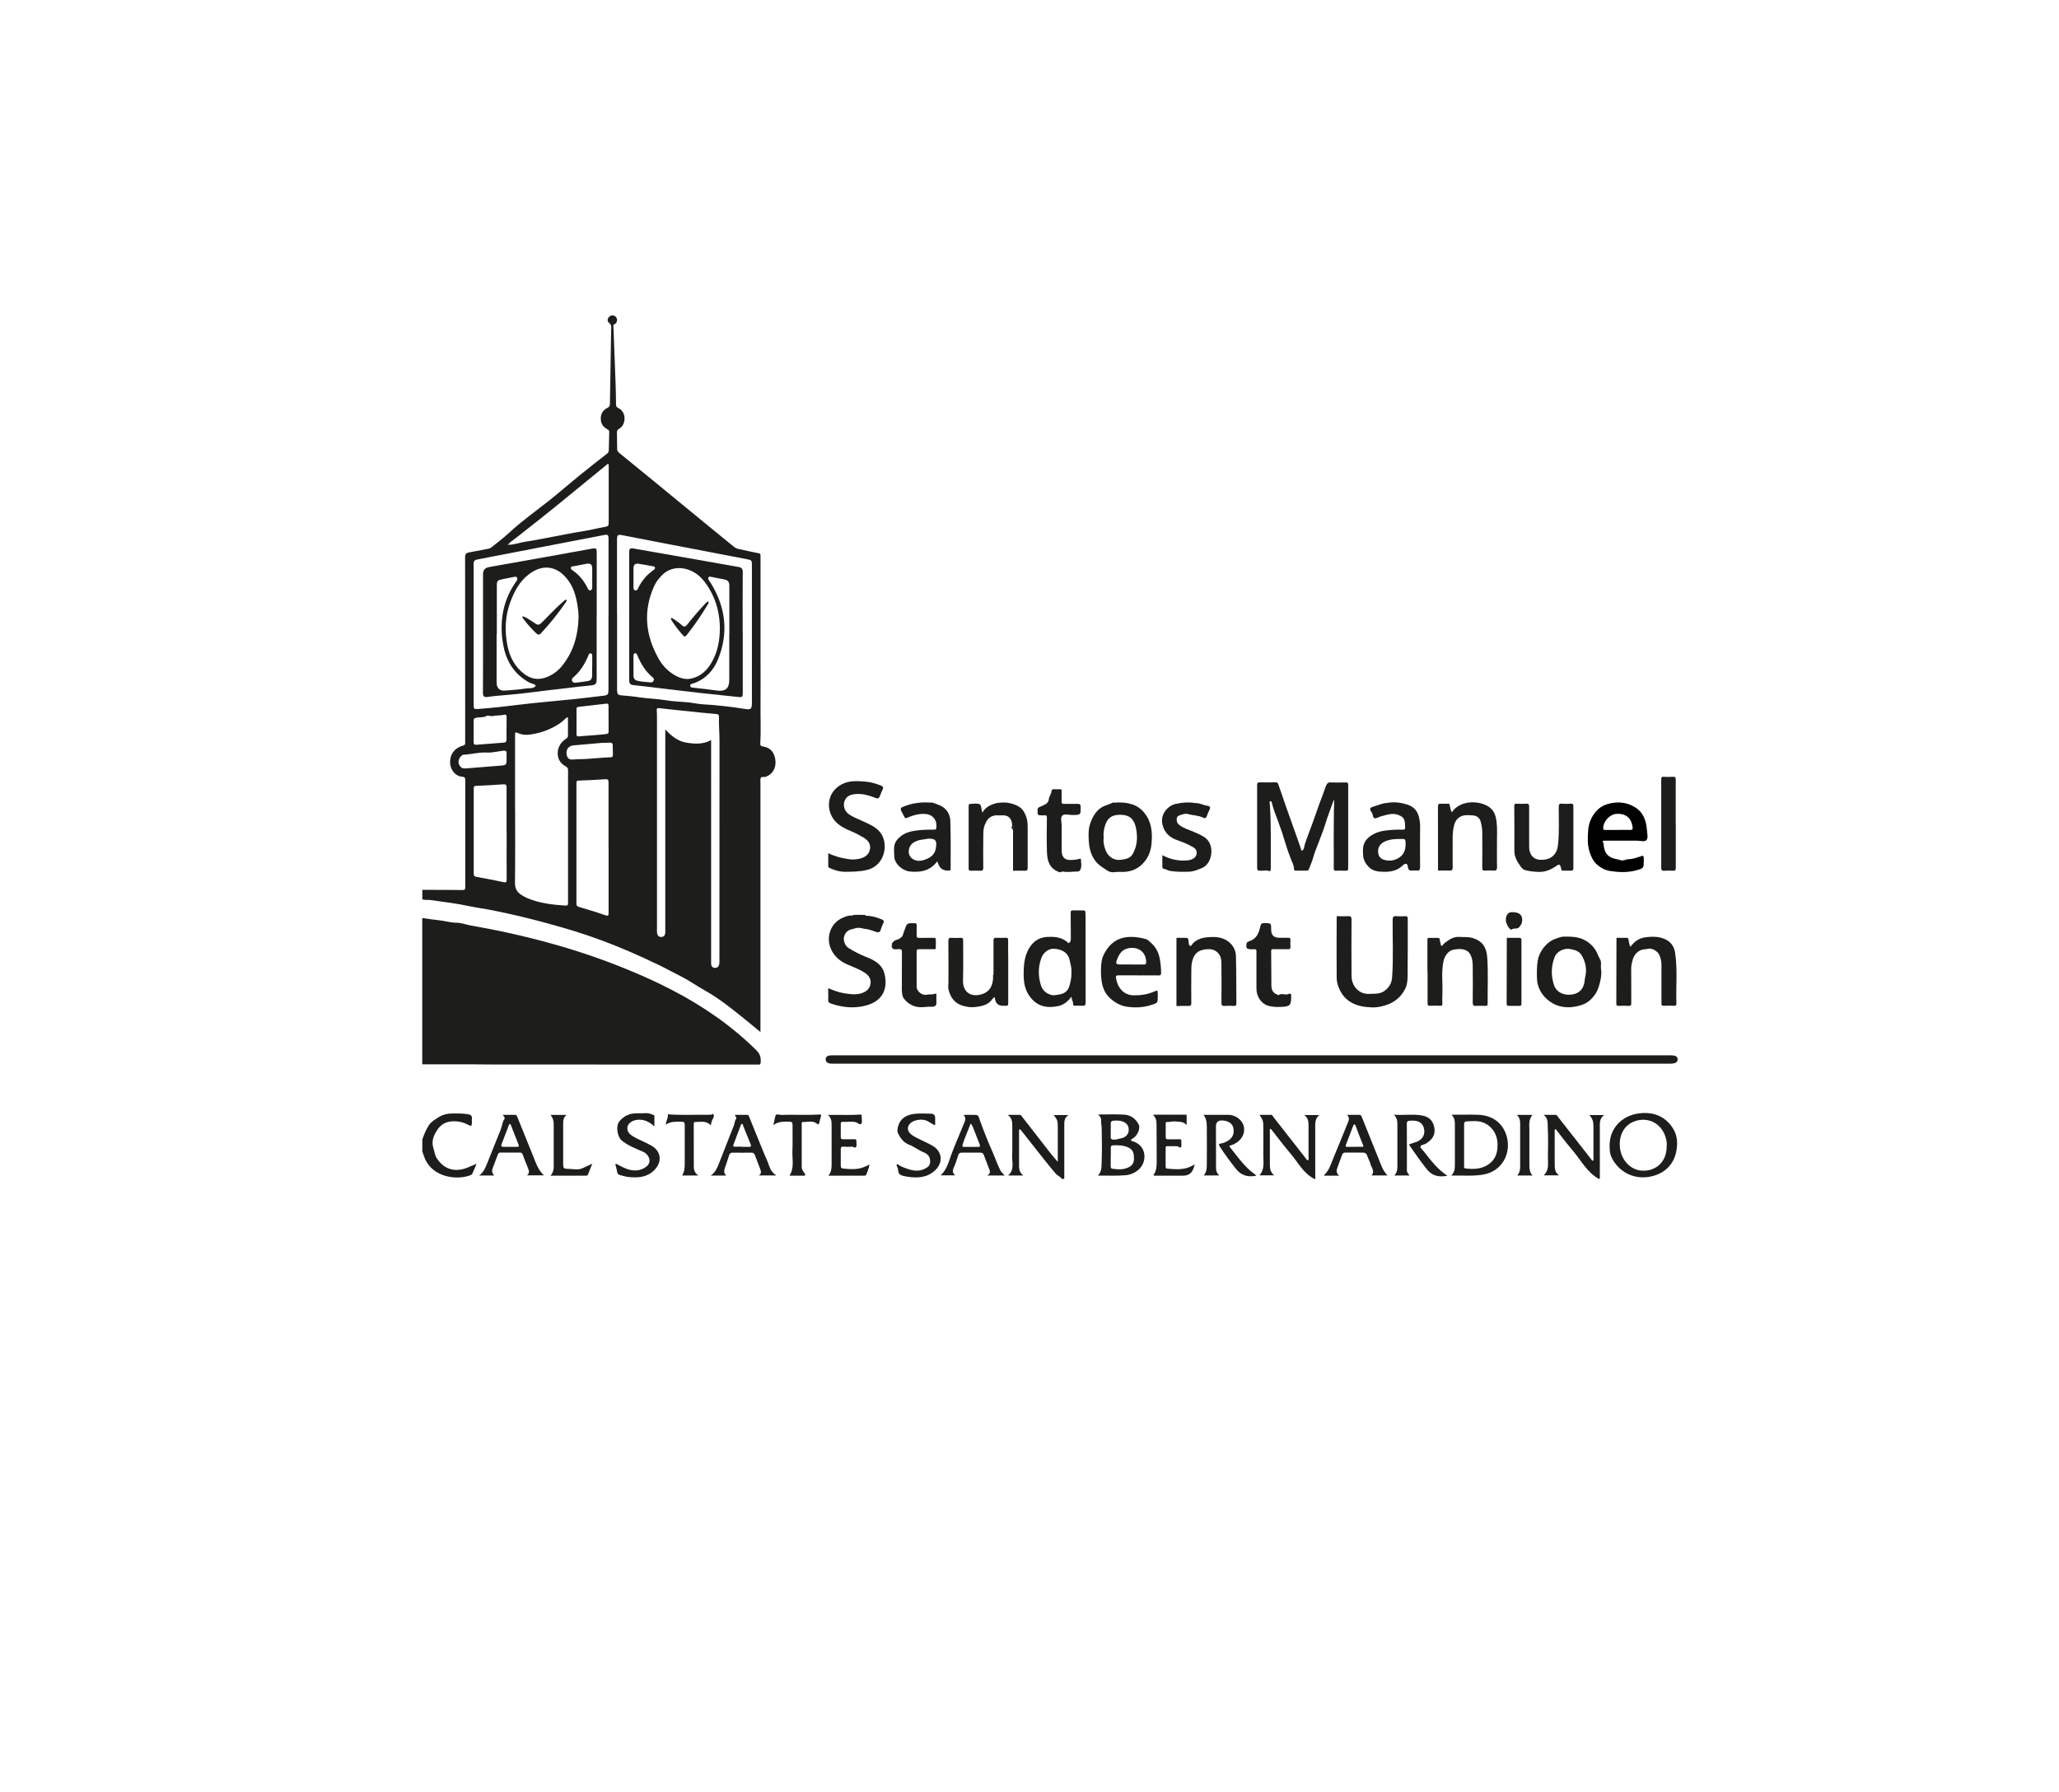 <?xml version="1.0" encoding="UTF-8"?><svg id="Layer_1" xmlns="http://www.w3.org/2000/svg" viewBox="0 0 270 235"><defs><style>.cls-1{fill:none;}.cls-2{fill:#1d1d1b;}</style></defs><path class="cls-2" d="m55.37,116.7c1.77,0,3.54,0,5.31.02.32,0,.33-.15.33-.39,0-1.36,0-2.71,0-4.07,0-3.3,0-6.6,0-9.9,0-.31-.02-.48-.42-.5-.85-.05-1.44-.87-1.54-1.55-.17-1.22.46-2.2,1.65-2.52.31-.08.3-.22.3-.44,0-1.03,0-2.06,0-3.09,0-7.06,0-14.12-.01-21.17,0-.45.16-.59.54-.65.83-.15,1.65-.32,2.48-.47.16-.03.3-.08.42-.18.73-.6,1.5-1.15,2.19-1.79,1.09-1.03,2.28-1.95,3.46-2.86,1.26-.96,2.51-1.93,3.71-2.96,1.34-1.14,2.71-2.25,4.09-3.34.57-.45,1.14-.9,1.72-1.34.15-.11.22-.24.23-.43.01-.8.03-1.6.06-2.4,0-.21-.08-.3-.25-.38-.56-.28-.85-.75-.86-1.38,0-.65.28-1.13.86-1.41.26-.13.33-.29.34-.56.05-3.2.11-6.4.16-9.59,0-.36.13-.71-.28-1.01-.3-.23-.18-.68.13-.88.28-.18.65-.1.83.17.19.3.09.76-.25.9-.19.08-.14.18-.13.29.09,2.35.18,4.71.27,7.06.04,1.04.06,2.07.07,3.11,0,.26.06.42.31.53,1.1.5,1.03,2.21.08,2.72-.24.13-.27.28-.27.51.02.71.03,1.43.03,2.14,0,.25.13.39.3.53,1.45,1.18,2.9,2.36,4.35,3.55,2.39,1.95,4.77,3.91,7.15,5.87,1.17.96,2.35,1.92,3.53,2.88.17.14.35.22.57.27.88.18,1.75.4,2.64.56.25.04.26.13.26.32,0,.63,0,1.26,0,1.89,0,3.8,0,7.6,0,11.4,0,2.08.02,4.17,0,6.25-.02,1.71.07,3.42-.03,5.13-.01.18.05.31.31.35.99.13,1.51.73,1.66,1.71.16,1.03-.33,1.91-1.18,2.24-.04.02-.08.03-.12.04-.2.06-.5-.07-.6.12-.1.2-.05.47-.05.71,0,10.69,0,21.37,0,32.06,0,.17,0,.33,0,.57-.72-.59-1.38-1.14-2.05-1.68-1.67-1.35-3.35-2.71-5.23-3.76-1.07-.6-2.07-1.32-3.17-1.87-.95-.47-1.87-.99-2.82-1.45-1.27-.61-2.55-1.2-3.84-1.76-2.39-1.03-4.83-1.95-7.31-2.72-1.03-.32-2.08-.61-3.12-.9-2.51-.7-5.03-1.31-7.59-1.82-.99-.2-2-.32-2.98-.53-1.68-.37-3.39-.56-5.09-.81-.38-.06-.77.03-1.14-.1,0-.4,0-.8,0-1.2Zm11.24-45.26c.77.03,1.49-.28,2.24-.39,1.33-.19,2.65-.48,3.98-.72,1.14-.21,2.27-.46,3.43-.63,1.06-.16,2.09-.43,3.15-.62.33-.06.41-.18.41-.5-.01-2.21,0-4.43,0-6.64,0-.36,0-.73,0-1.07-.17-.05-.22.04-.28.09-3.96,3.25-7.91,6.51-11.96,9.65-.33.26-.71.47-.97.82-.02.01-.04.02-.06.04.01,0,.03.02.03.02.02-.02.03-.03.04-.05Zm.94,34.84c0,3.18.02,6.37-.02,9.55,0,.71.28,1.17.82,1.52.26.17.54.33.83.45,1.59.65,3.28.86,4.98.96.32.02.33-.16.33-.4,0-5.78,0-11.57,0-17.35,0-.22-.06-.36-.27-.48-.47-.26-.86-.64-1.01-1.17-.27-.97.15-1.93,1.03-2.49.16-.1.24-.21.24-.41,0-.71,0-1.43,0-2.14,0-.08.04-.19-.06-.23-.09-.04-.15.05-.21.1-.28.26-.56.52-.89.73-.97.64-2.02,1.06-3.17,1.3-.74.15-1.44.25-2.15-.05-.45-.2-.46-.19-.46.29,0,3.27,0,6.54,0,9.81Zm13.37-25.71c0,3.23,0,6.45,0,9.68,0,.14-.01.29,0,.43.04.27.11.47.46.5.82.07,1.65.14,2.46.27,1.15.17,2.31.18,3.45.38.97.17,1.97.18,2.96.28.62.06,1.23.21,1.84.25,1.85.1,3.69.31,5.52.6.87.14.99.06.99-.83,0-6,0-12,0-17.99,0-.66-.02-.68-.67-.81-3.46-.66-6.91-1.32-10.37-1.99-1.98-.38-3.96-.76-5.94-1.15-.59-.12-.71-.04-.71.57,0,3.27,0,6.54,0,9.81Zm-1.12.07c0-3.3,0-6.6,0-9.9,0-.62-.07-.68-.67-.56-1.89.36-3.77.73-5.66,1.09-3.62.7-7.24,1.4-10.87,2.1-.34.06-.49.2-.49.56,0,6.17,0,12.34,0,18.51,0,.52.06.58.57.54,1-.08,2.01-.17,3.01-.28,1.41-.15,2.81-.35,4.22-.49,1.84-.19,3.68-.35,5.51-.54,1.21-.12,2.41-.29,3.62-.42.65-.07.75-.16.75-.79,0-3.27,0-6.54,0-9.81Zm7.46,15.04c.78.84,1.62,1.52,2.74,1.71,1.08.18,2.18.25,3.25-.33,0,.24,0,.4,0,.57,0,9.47,0,18.94,0,28.41,0,.13-.01.26,0,.39.04.26.15.48.44.5.3.02.53-.11.61-.42.04-.16.04-.34.04-.51,0-9.6,0-19.2.01-28.8,0-1.07-.1-2.13-.07-3.2,0-.19-.04-.33-.27-.35-.68-.06-1.35-.12-2.03-.19-.9-.09-1.79-.18-2.69-.28-.95-.1-1.9-.2-2.85-.31-.24-.03-.34.03-.32.29.03.36.03.71.03,1.07,0,9.21,0,18.43,0,27.64,0,.16-.01.32.01.47.04.32.21.55.55.54.34-.01.51-.23.53-.56,0-.14,0-.29,0-.43,0-8.57,0-17.14,0-25.71v-.49Zm-7.46,15.49c0-2.84,0-5.69,0-8.53,0-.34-.06-.48-.44-.45-1.16.08-2.33.14-3.49.18-.29,0-.28.16-.28.36,0,5.26,0,10.51,0,15.77,0,.26.08.36.34.44,1.15.34,2.3.68,3.43,1.08.39.14.45.06.45-.31-.01-2.84,0-5.69,0-8.53Zm-13.37-1.84c0-2.01,0-4.03,0-6.04,0-.37-.11-.46-.47-.43-1.18.09-2.35.15-3.53.2-.29.01-.31.13-.31.36,0,3.71,0,7.43,0,11.14,0,.28.08.39.37.44,1.17.2,2.33.43,3.49.68.36.08.47.04.46-.35-.02-2,0-4,0-6Zm13.37-15.05c0-.57,0-1.14,0-1.71,0-.21-.05-.32-.29-.29-1.22.14-2.44.29-3.66.42-.22.02-.25.11-.25.3,0,1.1,0,2.19,0,3.29,0,.23.08.3.3.28,1.2-.12,2.4-.15,3.6-.31.23-.03.32-.12.31-.35-.02-.54,0-1.08,0-1.62Zm-13.37,1.23c0-.5,0-1,0-1.5,0-.22-.07-.33-.3-.28-.49.12-.99.07-1.48.17-.3.06-.67-.11-.83-.02-.45.26-.93.14-1.38.25-.25.06-.33.12-.33.36.01.94.01,1.88,0,2.82,0,.27.06.38.36.36,1.2-.1,2.4-.19,3.6-.28.22-.02.36-.13.35-.39-.01-.5,0-1,0-1.5Zm0,3.87c0-.16-.02-.32,0-.47.05-.37-.07-.51-.47-.46-.71.09-1.42.28-2.15.24-1.01-.06-1.99.24-2.99.28-.43.02-.83.79-.66,1.19.24.55.42.65,1.07.6,1.41-.12,2.82-.23,4.24-.34.96-.07.96-.07.96-1.03Zm9.44.18c1.41,0,2.8-.21,4.2-.25.23,0,.31-.1.3-.31,0-.27-.01-.54-.01-.81,0-.84,0-.84-.81-.78-.2.01-.4,0-.6.01-1.25.11-2.5.23-3.76.33-.23.02-.41.11-.58.23-.32.23-.41.77-.24,1.22.16.4.48.44.84.4.21-.02.43-.03.64-.04Z"/><path class="cls-2" d="m55.37,120.39c.71.11,1.43.21,2.15.29.79.08,1.54.32,2.34.33.62,0,1.21.24,1.82.35,1.84.33,3.67.68,5.49,1.09,4.79,1.08,9.49,2.46,14.05,4.27,2.32.92,4.61,1.92,6.82,3.07,4.1,2.12,7.87,4.7,11.16,7.96.49.48.6.98.55,1.6-.02.21-.1.28-.29.26-.07,0-.14,0-.21,0-4.9,0-9.8,0-14.7,0-6.66,0-13.32-.02-19.97-.01-1,0-2-.03-2.99-.02-1.04.01-2.09,0-3.13,0-1.03,0-2.06,0-3.09,0v-19.2Z"/><path class="cls-2" d="m209.63,154.59c-1.54-.87-2.31-2.44-3.41-3.72-.78-.91-1.49-1.87-2.23-2.81-.19.1-.12.24-.12.36,0,1.46,0,2.91,0,4.37,0,.5.05.97.57,1.35h-2.02c.75-.68.55-1.53.56-2.32.02-1.31.05-2.63-.02-3.94-.03-.55.1-1.2-.55-1.68.59,0,1.07,0,1.55,0,.18,0,.23.13.32.24,1.47,1.88,2.94,3.75,4.41,5.63.05.06.08.15.19.16.13-.09.07-.23.07-.35,0-1.41,0-2.83,0-4.24,0-.53-.13-1-.55-1.41h1.97c-.69.47-.58,1.16-.58,1.81,0,2.18,0,4.37,0,6.55h-.17Z"/><path class="cls-2" d="m172.33,154.59c-1.44-.73-2.13-2.18-3.12-3.33-.84-.97-1.6-2.01-2.4-3.02-.06-.08-.13-.14-.2-.22-.15.09-.09.22-.09.32,0,1.47,0,2.94,0,4.41,0,.51.07,1,.58,1.39h-1.95c.73-.81.5-1.78.51-2.7.02-1.23,0-2.46,0-3.68,0-.74-.06-.92-.5-1.56.53,0,1.02,0,1.51,0,.19,0,.22.16.3.27,1.42,1.81,2.83,3.62,4.25,5.43.08.1.13.26.31.27.11-.14.06-.3.06-.45,0-1.37,0-2.74,0-4.11,0-.51-.04-1-.56-1.38h1.97c-.63.51-.53,1.2-.53,1.86,0,2.01,0,4.03,0,6.04,0,.16.02.31.02.47h-.17Z"/><path class="cls-2" d="m139.23,154.59c-.2-.31-.58-.43-.82-.71-1.05-1.21-2-2.49-3-3.73-.47-.58-.92-1.17-1.38-1.75-.09-.11-.16-.27-.33-.3-.1.06-.07.16-.07.24,0,1.54.01,3.08,0,4.63,0,.47.13.85.56,1.19h-2c.86-.74.52-1.67.54-2.52.04-1.34,0-2.68.01-4.03,0-.51-.04-1-.6-1.41.61,0,1.09,0,1.56,0,.13,0,.2.07.27.17,1.24,1.6,2.48,3.2,3.73,4.8.29.37.61.73,1.01,1.2,0-.56,0-.99,0-1.41,0-1.03,0-2.07,0-3.1,0-.89-.02-.93-.53-1.63h1.88s.02.05,0,.05c-.46.28-.5.74-.5,1.21,0,2.37,0,4.74,0,7.11h-.34Z"/><path class="cls-2" d="m55.37,149.45c.24-.66.48-1.31.89-1.91.32-.47.77-.7,1.2-.99.59-.4,1.27-.53,1.98-.53.66,0,1.32,0,1.98.11.32.06.5.22.46.57-.02.17,0,.34,0,.51,0,.46-.08.52-.47.31-.43-.23-.86-.38-1.35-.44-1.05-.13-2.01.09-2.62.96-.51.73-.94,1.55-.59,2.58.13.4.16.85.39,1.22.96,1.53,2.45,1.97,4.14,1.25.34-.15.68-.29,1.12-.47-.21.5-.39.91-.57,1.32-.04.08-.11.13-.19.16-1.7.69-4.9.38-6-2.11-.14-.32-.24-.66-.36-.99,0-.51,0-1.03,0-1.54Z"/><path class="cls-2" d="m164.17,138.4c18.31,0,36.61,0,54.92,0,.64,0,.9.15.9.53,0,.38-.29.56-.94.56-36.63,0-73.26,0-109.89,0-.03,0-.06,0-.09,0-.52,0-.8-.21-.8-.57,0-.35.27-.52.78-.52,18.36,0,36.73,0,55.09,0Z"/><path class="cls-2" d="m166.54,114.26c-.42-.19-.86-.06-1.3-.07-.29,0-.39-.07-.39-.38.01-3.61,0-7.23,0-10.84,0-.27.06-.38.35-.37.69.02,1.37.01,2.06,0,.22,0,.3.06.38.29.69,2.02,1.39,4.04,2.12,6.05.32.87.62,1.74.92,2.64.39-.16.33-.6.43-.88.38-1.15.85-2.27,1.24-3.42.4-1.18.84-2.35,1.28-3.52.1-.27.17-.55.3-.81.13-.27.26-.35.54-.34.67.02,1.34.02,2.01,0,.25,0,.31.07.31.31,0,3.64,0,7.29,0,10.93,0,.26-.06.36-.33.34-.43-.02-.86-.01-1.29,0-.2,0-.27-.07-.27-.27,0-2.57-.02-5.14.02-7.71,0-.44.07-.89,0-1.37-.29.8-.58,1.59-.86,2.39-.23.68-.43,1.39-.69,2.05-.19.48-.38.99-.56,1.47-.2.53-.43,1.06-.58,1.61-.15.56-.39,1.11-.6,1.65-.05.12-.17.17-.32.17-.46-.01-.91-.01-1.37,0-.2,0-.26-.06-.26-.27,0-.4-.2-.75-.35-1.12-.31-.77-.58-1.56-.82-2.36-.25-.86-.54-1.72-.85-2.56-.28-.74-.57-1.48-.79-2.23-.02-.05,0-.12-.03-.17-.09-.14-.05-.43-.24-.4-.19.03-.09.29-.08.44.18,2.72.11,5.44.12,8.16,0,.2.01.4-.08.58,0,0-.02-.02-.02-.02v.03Z"/><path class="cls-2" d="m140.5,130.71c-.5.66-1.06,1.1-1.78,1.24-1.47.29-2.73.05-3.71-1.31-.79-1.09-.81-2.32-.76-3.57.04-1.07.25-2.12.89-3.01.54-.75,1.29-1.15,2.22-1.19.84-.04,1.67.01,2.39.52.02.02.05.04.07.04.15.04.17.34.38.21.21-.13.22-.35.22-.59-.02-1.13,0-2.26-.02-3.38,0-.24.1-.28.31-.28.44,0,.89.01,1.33,0,.23,0,.3.08.29.29,0,.13.02.26.02.38,0,3.8,0,7.6.01,11.4,0,.37-.1.47-.45.44-.3-.03-.6-.01-.9,0-.16,0-.32-.06-.3-.21.05-.33-.2-.57-.2-.98Zm-.01-3.18c.06-.52-.1-1.06-.22-1.61-.2-.92-.9-1.43-2.07-1.5-.62-.04-1.36.43-1.65,1.23-.43,1.16-.42,2.34-.07,3.51.21.69.68,1.13,1.38,1.32.38.1.74-.02,1.09-.07.59-.1,1.05-.4,1.26-1.05.18-.58.31-1.16.29-1.83Z"/><path class="cls-2" d="m175.29,120.15c.49,0,.97.03,1.46,0,.36-.02.48.06.48.46-.02,2.46-.02,4.91,0,7.37,0,1.37,1.01,2.46,2.39,2.36.65-.04,1.3.05,1.9-.37.65-.45.98-1.06,1.03-1.8.18-2.5.05-5.01.07-7.52,0-.43.12-.54.52-.5.38.04.77.02,1.16,0,.22,0,.3.07.3.3,0,2.5.01,5-.02,7.5,0,.56-.05,1.16-.28,1.65-.44.93-1.15,1.64-2.14,2.06-.74.31-1.52.48-2.29.45-1.91-.06-3.56-.65-4.33-2.63-.15-.38-.25-.79-.26-1.19-.02-2.64-.01-5.29,0-7.93,0-.07.02-.14.04-.21,0,0,.01,0,.01,0h0Z"/><path class="cls-2" d="m113.19,121.78c-.39-.13-.77-.15-1.16-.01-.02-.02-.04-.05-.05-.05-.05.02-.05.06-.01.1-.68.06-1.1.39-1.28,1-.14.51.11,1.22.6,1.52.72.44,1.46.83,2.25,1.14,1.07.41,2.13.97,2.44,2.2.46,1.83-.11,3.53-2.32,4.16-1.58.45-3.17.3-4.72-.24-.25-.09-.36-.22-.34-.5.03-.48,0-.97,0-1.51.69.29,1.35.55,2.05.66.89.14,1.79.29,2.66-.13.55-.27.85-.73.86-1.31,0-.52-.29-.92-.74-1.22-.74-.49-1.57-.78-2.38-1.14-.84-.37-1.51-.92-1.96-1.74-.92-1.7-.18-3.68,1.4-4.34.39-.17.82-.37,1.29-.28.12-.02.29.1.35-.12.34,0,.68,0,1.02,0,.06.21.22.09.34.11.74.02,1.45.19,2.13.49.22.1.36.2.22.47-.14.28-.26.57-.34.86-.12.44-.38.41-.72.28-.5-.18-1-.36-1.53-.39.03-.04.03-.08-.02-.09,0,0-.03.03-.05.05Z"/><path class="cls-2" d="m108.62,111.89c.87.43,1.74.65,2.66.78.54.08,1.02.05,1.53-.08.73-.19,1.23-.63,1.29-1.38.05-.62-.34-1.06-.88-1.38-.54-.32-1.09-.61-1.67-.85-.64-.26-1.25-.56-1.77-1.02-1.51-1.35-1.55-3.96.59-5.1.98-.52,2.1-.45,3.18-.35.67.06,1.31.26,1.94.5.27.1.4.24.24.55-.12.22-.2.47-.29.7-.21.51-.28.53-.79.33-.75-.3-1.52-.51-2.33-.46-.65.04-1.28.18-1.57.9-.21.53-.04,1.24.4,1.62.55.47,1.24.69,1.88.99.84.4,1.72.72,2.35,1.47,1.2,1.42.73,4.37-1.66,4.97-.97.24-1.92.24-2.89.25-.72,0-1.36-.19-2-.48-.1-.05-.22-.09-.22-.23,0-.56,0-1.13,0-1.71Z"/><path class="cls-2" d="m209.88,128.48c-.13.64-.28,1.25-.65,1.83-.48.75-1.11,1.27-1.93,1.52-1.6.49-3.15.34-4.43-.78-.76-.67-1.28-1.6-1.32-2.68-.03-.8-.03-1.6.1-2.41.16-1.08,1.09-2.35,2.1-2.75.45-.18.93-.38,1.38-.38.9,0,1.82,0,2.65.45.76.4,1.33.98,1.68,1.76.11.25.21.51.35.74.25.41.06.86.14,1.29.08.46.02.94-.06,1.41,0,0-.03,0-.03,0h.03Zm-2.04-.21s.05,0,.07,0c-.02,0-.05-.01-.07-.02.3-1.04.1-2.04-.42-2.95-.31-.54-.86-.72-1.5-.84-.87-.17-1.77.37-2.02.96-.5,1.21-.53,2.46-.14,3.71.47,1.53,2.42,1.56,3.27.96.62-.44.75-1.12.81-1.82Z"/><path class="cls-2" d="m149.27,127.91c-.87,0-1.74.01-2.62,0-.28,0-.35.09-.31.34.18,1.15.9,2.28,2.38,2.28.91,0,1.78-.12,2.62-.49.46-.21.48-.18.48.32,0,.1,0,.2,0,.3,0,.87,0,.86-.87,1.14-1.05.34-2.14.38-3.2.22-.79-.12-1.51-.51-2.14-1.07-.9-.8-1.15-1.82-1.22-2.94-.04-.69-.03-1.39.09-2.07.1-.54.38-1.03.7-1.49.73-1.04,1.73-1.55,3-1.58.72-.02,1.41.09,2.09.29.25.07.46.3.66.48.66.58,1.02,1.31,1.17,2.18.1.59.16,1.17.16,1.76,0,.26-.07.34-.34.34-.89-.02-1.77,0-2.66,0Zm-.91-1.42c.54,0,1.08,0,1.62,0,.23,0,.31-.04.32-.3,0-1.32-1.02-2.12-2.4-1.82-.85.19-1.22.87-1.47,1.61-.14.4-.03.5.39.5.51,0,1.02,0,1.54,0Z"/><polygon class="cls-2" points="181.9 105.31 181.89 105.31 181.89 105.34 181.9 105.31"/><path class="cls-2" d="m186.23,108.55c0-.52-.05-1.02-.19-1.51-.2-.71-.66-1.22-1.35-1.47-.9-.32-1.84-.45-2.8-.27h0s0,0,.01,0c0,0,0,.03,0,.03v-.03c-.66.02-1.24.33-1.86.5-.45.13-.44.32-.24.64.04.06.07.12.11.17.15.23.08.64.36.7.24.04.52-.17.78-.24.79-.2,1.57-.53,2.41-.16.31.13.56.29.68.61.12.31.1.63.12.95.02.25-.05.35-.33.34-.86-.04-1.72.03-2.58.16-1.06.17-2.35.87-2.57,1.99-.08.41-.06.82-.03,1.24.05.6.33,1.09.75,1.51.54.54,1.21.6,1.91.62.94.03,1.81-.14,2.52-.82.37-.36.64-.3.69.18.05.5.32.5.67.47.16,0,.32-.02.47,0,.35.05.46-.07.46-.44-.02-1.73-.02-3.46,0-5.18Zm-1.91,2.31c-.02.43-.14,1.09-.72,1.52-.63.47-1.36.6-2.13.37-.4-.12-.66-.42-.73-.81-.1-.55.06-1.04.52-1.39.34-.26.74-.36,1.14-.44.43-.08.87-.09,1.31-.09.61-.01.61,0,.61.85Z"/><path class="cls-2" d="m211.98,122.99c.49,0,.97,0,1.46,0,0,0,0,.01,0,.01h.01c.22.33.08.79.37,1.16.48-.69,1.11-1.13,1.93-1.24,1-.13,2-.13,2.88.4.6.36.94.96,1.04,1.69.32,2.2.08,4.4.16,6.6,0,.22-.06.3-.29.29-.44-.02-.89-.02-1.33,0-.3.02-.35-.11-.34-.37,0-1.67,0-3.34,0-5.01,0-.43-.09-.84-.26-1.24-.23-.55-1-1.01-1.56-.84-.24.07-.47.03-.7.1-.67.2-1.04.67-1.24,1.28-.12.4-.21.81-.21,1.24.02,1.5,0,3,.01,4.5,0,.28-.08.37-.35.35-.43-.02-.86-.02-1.29,0-.23,0-.32-.05-.32-.3.01-2.87.01-5.74.02-8.61,0,0,.02.01.02.01v-.02Z"/><path class="cls-2" d="m154.27,122.99c.4,0,.8.01,1.2,0,.26-.01.37.1.38.34,0,.04,0,.09,0,.13.06.2,0,.49.19.57.2.09.28-.22.41-.34.47-.45,1.05-.68,1.67-.75,1.05-.12,2.1-.13,3,.57.59.47.93,1.13.95,1.85.06,2.06.03,4.12.06,6.18,0,.29-.06.4-.37.38-.38-.03-.77-.03-1.16,0-.33.02-.44-.07-.43-.42.02-1.66.01-3.31,0-4.97,0-.52-.03-1.05-.37-1.47-.49-.6-1.18-.67-2-.51-.92.18-1.28.77-1.47,1.54-.11.42-.11.88-.11,1.32-.01,1.37-.02,2.74,0,4.11,0,.32-.08.42-.4.4-.51-.02-1.03.01-1.54.02,0,0,.01-.02.01-.02h-.02c0-2.96,0-5.94,0-8.92,0,0,.02.02.02.02v-.02Z"/><path class="cls-2" d="m187.18,127.4c0-1.4,0-2.8,0-4.19,0-.15.04-.21.18-.21.4,0,.8,0,1.2,0,.2,0,.27.15.25.32,0,.08.01.12.04.19.08.18.02.44.21.55.04.02.21-.26.35-.37.59-.45,1.17-.88,1.99-.82.58.04,1.17-.02,1.73.15,1.26.39,1.79,1.2,1.89,2.52.15,2.04.03,4.08.06,6.12,0,.23-.1.26-.29.25-.41,0-.83-.02-1.24,0-.33.02-.43-.07-.43-.42.02-1.6.02-3.2,0-4.8,0-.56-.07-1.11-.37-1.61-.31-.5-.94-.67-1.61-.61-.46.04-.89.1-1.23.44-.32.3-.51.67-.61,1.09-.33,1.45-.09,2.92-.16,4.38-.02.41-.02.83,0,1.24.01.23-.07.29-.29.28-.44-.02-.89-.02-1.33,0-.28.02-.32-.1-.32-.35.01-1.39,0-2.77,0-4.16-.01,0-.02,0-.03,0Z"/><path class="cls-2" d="m188.57,114.18c0-2.79,0-5.59-.01-8.38,0-.33.1-.42.41-.4.35.02.71,0,1.07,0,0,0,0,0,0,0,.13.36.14.75.31,1.09.02,0,.06,0,.07-.02,1.08-1.55,3.52-1.53,4.82-.66.68.46.92,1.19,1.01,1.97.11.91.04,1.82.05,2.74.01,1.06-.02,2.11.01,3.17.01.41-.13.52-.51.48-.35-.03-.71-.02-1.07,0-.28.02-.37-.07-.36-.36.01-1.56.02-3.11,0-4.67,0-.45-.08-.9-.19-1.34-.12-.51-.51-.83-1-.86-.49-.03-.99-.12-1.5.08-.65.26-.89.74-1.03,1.34-.21.84-.16,1.69-.16,2.54,0,.94-.02,1.89,0,2.83.01.37-.12.46-.46.44-.48-.02-.97,0-1.46,0,0,0,0-.02,0-.03,0,0,0,.02,0,.03Z"/><path class="cls-2" d="m130.28,127.8c0-1.47.01-2.94,0-4.41,0-.31.07-.43.4-.41.4.03.8.02,1.2,0,.23,0,.33.05.32.31-.01.74,0,1.49.01,2.23,0,2,0,4,0,6,0,.29-.06.43-.37.38-.1-.02-.2,0-.3,0q-.94,0-1.07-.94c0-.05-.03-.1-.06-.2-.23.15-.35.37-.51.54-.53.53-1.19.65-1.88.75-.6.09-1.18.02-1.76-.15-1.09-.32-1.62-1.09-1.88-2.13-.08-.31-.01-.6-.01-.9,0-1.81.01-3.63-.01-5.44,0-.37.1-.47.45-.44.38.03.77.02,1.16,0,.23,0,.34.05.33.31,0,1.74.03,3.49-.02,5.23-.05,1.75,1.21,2.25,2.46,1.86.99-.31,1.45-1.02,1.49-2.21,0-.12-.06-.26.04-.37,0,0,0,0,0,0Z"/><path class="cls-2" d="m204.78,114.17s0-.03,0-.04c-.23-.9-.22-.89-.96-.4-.66.43-1.38.66-2.19.61-.58-.03-1.15-.09-1.7-.25-.2-.06-.38-.26-.51-.44-.46-.63-.85-1.27-.84-2.11.02-1.94,0-3.88-.01-5.82,0-.23.05-.34.3-.32.43.02.86.03,1.28,0,.32-.02.37.12.37.4-.01,1.68,0,3.37,0,5.05,0,.28,0,.56.09.84.19.67.69,1.04,1.37,1.07,1.28.06,1.9-.56,2.17-1.26.1-.27.14-.57.17-.85.16-1.59.08-3.18.08-4.78,0-.36.06-.52.46-.47.37.04.74.02,1.11,0,.26-.01.35.06.35.33,0,2.71,0,5.43,0,8.14,0,.26-.09.31-.33.31-.4-.01-.8,0-1.2,0,.04,0,.04-.01,0-.03,0,.01,0,.02-.01.03Z"/><path class="cls-2" d="m132.84,114.18c0-1.67,0-3.34,0-5,0-.14.05-.29-.06-.41.12-.16.14-.32-.05-.45-.01-1-.52-1.48-1.43-1.39-.31.03-.6-.05-.93.03-.72.16-1.01.65-1.25,1.26-.22.57-.17,1.17-.18,1.76-.02,1.27-.02,2.54,0,3.81,0,.33-.1.42-.41.4-.4-.02-.8-.01-1.2,0-.2,0-.31-.04-.31-.28,0-2.74,0-5.48,0-8.22,0-.2.08-.29.28-.27.01,0,.03,0,.04,0,.38,0,.84-.11,1.13.06.28.16.17.69.36,1.08.44-.79,1.17-1.07,1.97-1.27.05.05.1.04.14,0,.5-.06.99-.08,1.49.04,0,0,0,0,0,0,.78.19,1.49.47,1.9,1.23.3.56.43,1.15.43,1.78,0,1.82,0,3.65,0,5.47,0,.31-.1.39-.39.38-.51-.02-1.03,0-1.54,0,.04,0,.04-.01,0-.03,0,.01,0,.02,0,.03Z"/><path class="cls-2" d="m154.7,105.32c.69-.09,1.39-.13,2.08,0,0,0,0,0,0,0,.57-.02,1.06.31,1.61.36.19.02.4.16.24.45-.15.29-.28.6-.38.91-.09.26-.27.3-.46.2-.61-.32-1.3-.28-1.94-.47-.42-.13-.86.05-1.26.19-.4.14-.38.88,0,1.19.57.46,1.27.65,1.92.93.47.2.93.4,1.37.67,1.53.94,1.11,3.51-.23,4.07-.59.25-1.14.48-1.78.5-.82.02-1.64.03-2.46-.11-.29-.05-.53-.25-.83-.28-.13-.01-.16-.18-.16-.32,0-.47,0-.94,0-1.46,1.06.57,2.16.79,3.32.68.81-.08,1.3-.53,1.16-1.21-.06-.26-.24-.39-.42-.5-.69-.42-1.44-.7-2.21-.98-.92-.33-1.58-.96-1.83-1.98-.38-1.56.98-2.77,2.1-2.78.05,0,.1-.04.15-.07,0,0,0,0,0,0Z"/><path class="cls-2" d="m117.06,123.63c.18-.4.63-.34.93-.56.19-.14.37-.25.42-.5.05-.21.14-.42.21-.62.31-.89.31-.89,1.25-.88.25,0,.36.05.34.33-.02.41,0,.83-.01,1.24-.01.27.06.37.35.36.7-.02,1.39,0,2.09-.01,0,0,0,.01,0,.01h.01c.14.42.04.87.06,1.3.01.23-.18.18-.31.18-.63,0-1.26.01-1.88,0-.24,0-.32.07-.32.31,0,1.54,0,3.08,0,4.62,0,.6.74,1.17,1.31,1.04.37-.08.76.02,1.13-.14.14-.06.15.09.15.19,0,.36,0,.71,0,1.07,0,.39-.35.47-.59.46-.62-.04-1.22.12-1.84.03-.79-.11-1.38-.54-1.83-1.1-.27-.34-.25-.89-.28-1.35,0,0,.02,0,.02,0h-.01c0-1.59,0-3.17.01-4.75,0-.34-.1-.4-.41-.39-.26.01-.54.08-.79-.06,0-.26,0-.52,0-.78Z"/><path class="cls-2" d="m141.59,112.6c.05.02.15.03.15.05.01.48.16.96-.09,1.44-.09.16-.2.2-.31.2-.66,0-1.32.13-1.97.01-.18-.03-.24.16-.5.06-1.26-.46-1.54-1.47-1.58-2.59-.06-1.51-.02-3.03-.01-4.54,0-.24-.06-.34-.31-.3-.07.01-.14,0-.21,0-.73,0-.72,0-.7-.73,0-.19.08-.3.23-.35.17-.06.32-.15.48-.22.35-.15.71-.34.76-.8.04-.39.34-.7.36-1.1,0-.12.11-.25.3-.23.34.03.68-.04,1.02.04,0,0-.01.01-.01.01h.01c0,.52,0,1.05,0,1.58,0,.23.07.29.29.29.61-.01,1.23,0,1.84,0,.25,0,.35.06.36.33.03,1.13.04,1.12-1.09,1.13-.45,0-1.04-.2-1.32.09-.26.26-.07.84-.07,1.28,0,1,0,2,0,3,0,.19,0,.37.02.56.06.54.33.96,1.05.97.45,0,.89-.03,1.33-.17,0,0,0,.03,0,.03,0,0,0-.03,0-.03Z"/><path class="cls-2" d="m166.74,129.42c.02.52.29.84.76,1.02.06.02.16.08.19.05.4-.29.86.06,1.27-.13.26-.12.4,0,.35.3-.01.07,0,.14,0,.21,0,.95-.2,1.12-1.19,1.17-.63.03-1.25.04-1.86-.16-1-.33-1.51-1.32-1.5-2.28.01-1.61,0-3.23,0-4.84,0-.2-.04-.3-.26-.27-.13.01-.26,0-.39,0-.64,0-.77-.16-.63-.79.02-.08.03-.12.11-.15.08-.03.14-.09.22-.12.98-.28,1.27-1.09,1.46-1.95.07-.33.21-.44.55-.43.87.03.87,0,.87.87q0,1.06,1.06,1.06c.39,0,.77.01,1.16,0,.25-.01.32.08.31.32-.02.28-.02.57,0,.86.03.28-.1.33-.35.32-.63-.01-1.26,0-1.88,0-.17,0-.3-.01-.3.23.02,1.57.02,3.14.03,4.71,0,0-.01,0-.01,0h.01Z"/><path class="cls-2" d="m211.07,150.49c-.11-2.55,1.65-4.14,3.72-4.46,1.52-.23,2.99.08,4.1,1.3.66.73,1.04,1.58,1.03,2.6-.02,2.25-1.21,3.83-3.31,4.33-2.16.52-4.22-.43-5.23-2.37-.27-.51-.31-1.03-.3-1.4Zm7.49-.23c.03-.26,0-.56-.08-.87-.47-2.05-2.41-3.07-4.31-2.27-1.27.54-1.94,1.89-1.73,3.49.21,1.61,1.43,2.82,2.84,2.91,1.85.12,3.33-1.17,3.27-3.26Z"/><path class="cls-2" d="m143.96,154.18c.57-.58.47-1.23.5-1.81.06-1.42.03-2.85.01-4.28,0-.42-.1-.84-.08-1.27.01-.23-.17-.41-.38-.66,1.22,0,2.35-.06,3.46.02.81.06,1.46.54,1.85,1.28.24.45-.1,1.34-.63,1.74-.07.05-.14.1-.21.14-.07.05-.16.07-.18.18.09.15.26.14.4.2.68.27,1.14.73,1.32,1.45.23.96-.22,1.99-1.1,2.51-.4.24-.83.4-1.28.44-1.18.1-2.36.04-3.67.05Zm1.69-2.46c0,.41,0,.83,0,1.24,0,.16.02.28.21.31.79.11,1.56.16,2.29-.27.58-.34.58-.9.53-1.47-.04-.5-.29-.86-.77-1.07-.63-.28-1.29-.29-1.96-.26-.22.01-.3.11-.29.32,0,.4,0,.8,0,1.2Zm0-3.52c0,.29.02.57,0,.85-.03.33.12.4.42.41.33.01.6-.12.91-.17.53-.08.96-.47,1.02-.94.07-.61-.17-1.02-.73-1.25-.38-.16-.78-.16-1.18-.14-.34.02-.48.16-.44.51.03.24,0,.48,0,.73Z"/><path class="cls-2" d="m190.3,154.18c.44-.44.48-.91.48-1.38,0-1.77,0-3.54,0-5.31,0-.44-.02-.89-.45-1.3,1.2,0,2.32-.03,3.44,0,1.95.07,3.36,1.08,3.84,2.96.54,2.11-.62,4.47-3.13,4.89-1.34.23-2.71.09-4.17.13Zm1.69-4.05c0,.91,0,1.82,0,2.74,0,.15-.05.34.19.36,1.13.14,2.23.09,3.17-.65.85-.67,1.06-1.59,1.02-2.63-.04-1.26-.79-2.36-1.97-2.77-.68-.24-1.38-.14-2.07-.12-.27,0-.35.16-.34.42.01.88,0,1.77,0,2.65Z"/><path class="cls-2" d="m184.84,154.16h-2c.47-.49.4-1.08.4-1.64,0-1.63,0-3.26,0-4.88,0-.5.02-1-.46-1.45,1.3.09,2.51-.12,3.71.1,1.07.2,1.45.84,1.59,1.57.21,1.09-.42,1.71-1.16,2.15-.22.13-.62.11-.65.37-.02.19.27.41.43.61.91,1.17,1.8,2.35,3.1,3.2-1.11.21-1.99.04-2.71-.87-.79-1-1.52-2.03-2.24-3.08-.12-.17-.01-.2.09-.23.29-.1.6-.17.88-.29.77-.34,1.1-.99.9-1.77-.17-.67-.7-1.01-1.54-.99-.13,0-.26.01-.38.02-.22.02-.32.11-.32.35.01,2.06.02,4.11.01,6.17,0,.28.19.42.36.68Z"/><path class="cls-2" d="m159.89,154.15h-2.04c.38-.45.4-.95.4-1.44.01-1.67.02-3.34,0-5.01,0-.51-.07-1.04-.44-1.5,1.12,0,2.19-.01,3.26,0,.46,0,.9.15,1.28.43,1.13.84,1.05,2.38-.18,3.21-.24.16-.48.29-.77.36-.12.03-.26.06-.11.25.85,1.06,1.63,2.17,2.65,3.07.26.23.55.43.83.65-1.11.25-2.01,0-2.73-.92-.74-.95-1.46-1.9-2.1-2.91-.16-.25-.11-.34.17-.38.28-.04.55-.15.8-.29.73-.39,1-1,.8-1.84-.12-.51-.75-.89-1.47-.89-.01,0-.03,0-.04,0q-.75.01-.75.76c0,1.78,0,3.57.01,5.35,0,.39.04.77.43,1.1Z"/><path class="cls-2" d="m219.75,108.05c0,1.91,0,3.83,0,5.74,0,.33-.09.42-.41.4-.35-.03-.72-.03-1.07,0-.38.04-.44-.12-.43-.46.01-2.44,0-4.88,0-7.32,0-1.4,0-2.8,0-4.2,0-.25.04-.36.32-.34.41.03.83.03,1.24,0,.3-.02.34.1.34.36-.01,1.94,0,3.88,0,5.82Z"/><path class="cls-2" d="m131.75,154.16h-2.29c.49-.29.35-.6.23-.91-.22-.59-.46-1.17-.67-1.76-.08-.23-.21-.34-.47-.33-.81.01-1.63,0-2.44,0-.25,0-.39.09-.46.34-.17.55-.34,1.11-.59,1.64-.16.33-.19.68.21,1h-1.92c.85-.78,1.08-1.9,1.47-2.92.51-1.32,1.07-2.61,1.6-3.91.14-.35.32-.73-.08-1.1.57,0,1.1-.02,1.62,0,.41.02.43.43.52.68.52,1.45,1.1,2.89,1.72,4.29.34.76.59,1.55.97,2.29.13.26.37.42.58.69Zm-4.47-6.82c-.34.96-.77,1.82-1.04,2.74-.08.25-.03.34.23.33.58,0,1.17-.01,1.75,0,.28,0,.35-.08.24-.35-.27-.66-.52-1.33-.78-1.99-.09-.24-.16-.48-.41-.73Z"/><path class="cls-2" d="m181.96,154.15h-2.11c.51-.6-.07-1.07-.17-1.59-.04-.23-.19-.44-.27-.67-.27-.74-.27-.74-1.05-.74-.64,0-1.29,0-1.93,0-.23,0-.36.07-.44.3-.2.57-.43,1.12-.62,1.69-.12.35-.18.7.24,1.04h-1.93c-.01-.07-.03-.11-.02-.12.67-.6.88-1.46,1.21-2.24.63-1.51,1.24-3.03,1.86-4.55.14-.35.3-.7-.1-1.07.59,0,1.09,0,1.6,0,.23,0,.28.13.35.3.83,2.07,1.66,4.15,2.5,6.22.21.52.44,1.03.89,1.44Zm-4.36-3.76c.33,0,.66,0,.98,0,.12,0,.27.04.17-.2-.35-.84-.67-1.7-.99-2.55-.03-.09-.05-.16-.15-.17-.12-.01-.13.07-.16.16-.32.84-.64,1.68-.96,2.51-.07.19-.03.27.18.26.31,0,.63,0,.94,0Z"/><path class="cls-2" d="m93.21,154.16c.61-.43.82-.97,1.04-1.51.65-1.68,1.31-3.36,1.98-5.04.11-.28.1-.6.3-.87.12-.16-.12-.32-.16-.54.53,0,1.04,0,1.56,0,.27,0,.28.2.35.36.62,1.52,1.22,3.04,1.85,4.56.26.62.55,1.22.76,1.86.15.45.42.84.92,1.17h-2.3c.42-.28.26-.62.13-.96-.21-.56-.43-1.12-.64-1.68-.09-.25-.22-.36-.5-.35-.8.02-1.6.01-2.4,0-.27,0-.41.08-.49.35-.16.54-.36,1.07-.54,1.61-.13.36-.2.72.17,1.05h-2.02Zm4.08-3.76c.3,0,.6-.01.9,0,.29.01.35-.08.24-.35-.34-.81-.66-1.63-.99-2.44-.03-.08,0-.23-.15-.21-.09.01-.13.1-.16.18-.31.85-.63,1.7-.95,2.54-.07.19-.03.27.18.26.31,0,.63,0,.94,0Z"/><path class="cls-2" d="m64.78,154.16h-1.96c.58-.4.8-.96,1.03-1.51.6-1.49,1.19-3,1.8-4.49.19-.46.2-.99.5-1.41.11-.15-.07-.34-.23-.55.58,0,1.1,0,1.62,0,.24,0,.25.2.32.34.69,1.69,1.36,3.39,2.05,5.07.36.88.63,1.8,1.42,2.53h-2.23c.38-.29.27-.61.14-.94-.24-.6-.49-1.19-.7-1.79-.07-.2-.18-.26-.37-.26-.84,0-1.68,0-2.53,0-.17,0-.28.05-.35.24-.21.59-.45,1.17-.67,1.76-.16.42-.12.62.17,1.01Zm2.1-3.76c.31,0,.63,0,.94,0,.23,0,.26-.08.18-.28-.34-.85-.67-1.71-1-2.56-.02-.06-.08-.14-.13-.15-.11-.02-.13.1-.15.17-.32.82-.63,1.64-.94,2.45-.1.26-.04.38.25.37.29,0,.57,0,.86,0Z"/><path class="cls-2" d="m85.79,147.7c-.68-.61-1.37-.93-2.2-.85-.35.04-.67.15-.94.36-.53.4-.52,1.14.03,1.58.55.44,1.22.68,1.84.99.32.16.64.31.95.49,1.15.68,1.37,1.95.51,2.98-.9,1.08-2.13,1.24-3.43,1.12-.43-.04-.84-.15-1.25-.27-.22-.06-.33-.17-.37-.4-.04-.28-.12-.55-.19-.82-.02-.08-.09-.17,0-.23.08-.05.16.02.23.06.56.3,1.12.61,1.75.73.72.14,1.4.03,2.01-.43.86-.64.32-1.66-.39-1.96-.96-.41-1.94-.79-2.76-1.44-.65-.51-.88-1.97-.32-2.6.63-.72,1.36-1.02,2.28-1.01.41,0,.82,0,1.23-.02.31-.02.64.15.96.25.1.03.08.14.08.23,0,.37,0,.74,0,1.23Z"/><path class="cls-2" d="m122.55,147.56c-.33-.19-.63-.37-.93-.54-.63-.34-1.76-.19-2.25.29-.42.41-.43.94,0,1.35.37.37.86.56,1.31.79.53.27,1.09.51,1.61.81,1.3.76,1.42,2.23.3,3.25-1.08.98-2.37,1.01-3.7.79-.11-.02-.22-.05-.33-.07-.45-.07-.77-.26-.79-.77,0-.2-.08-.39-.18-.56-.03-.05-.02-.15.02-.2.06-.08.13,0,.18.04.29.21.62.33.94.45.83.32,1.71.52,2.57.07.34-.18.64-.38.67-.85.05-.65-.28-1.06-.8-1.27-.69-.28-1.26-.75-1.94-1.01-.74-.28-1.17-.88-1.49-1.55-.11-.24-.05-.6.03-.88.35-1.19,1.29-1.57,2.4-1.65.62-.04,1.24-.02,1.86,0,.45.01.6.19.6.63,0,.26,0,.51,0,.77,0,.03-.02.05-.05.11Z"/><path class="cls-2" d="m114.02,152.71c-.05.46-.27.87-.41,1.3-.05.16-.17.17-.3.17-1.54,0-3.08,0-4.68,0,.39-.47.42-1,.42-1.52,0-1.68,0-3.37,0-5.05,0-.48,0-.98-.49-1.4.2,0,.31,0,.43,0,1.27-.02,2.54.05,3.81-.04.13,0,.19.02.19.15,0,.06,0,.11,0,.17,0,.29.1.64-.03.84-.2.3-.46-.1-.69-.15-.59-.15-1.17-.02-1.76-.06-.18,0-.26.06-.26.25,0,.59,0,1.17,0,1.76,0,.24.13.28.33.28.49,0,.97,0,1.46-.01.18,0,.27.04.26.23,0,.03,0,.06,0,.09,0,.23.07.5-.03.67-.15.26-.39-.05-.61-.02-.35.05-.71.03-1.07,0-.28-.02-.34.1-.34.35.01.71.01,1.43,0,2.14,0,.29.1.38.4.4.9.07,1.79.15,2.65-.21.25-.1.49-.22.73-.33h0Z"/><path class="cls-2" d="m156.68,152.69c-.07.22-.13.36-.17.51q-.32.98-1.34.98c-1.14,0-2.28,0-3.43,0-.15,0-.31.04-.5-.06.44-.57.44-1.25.44-1.92-.01-1.58-.01-3.17-.02-4.75,0-.43-.05-.85-.47-1.27h4.39c.07.35,0,.78.03,1.37-.44-.52-.98-.41-1.46-.48-.37-.05-.75.1-1.14.07-.13-.01-.15.11-.15.21,0,.6,0,1.2,0,1.8,0,.22.12.26.3.26.47,0,.94.02,1.41-.01.31-.02.38.1.34.36,0,.03,0,.06,0,.09-.01.2.05.45-.05.58-.15.2-.3-.11-.48-.11-.44,0-.88-.01-1.33-.01-.18,0-.2.13-.2.26,0,.8,0,1.6,0,2.4,0,.16.04.28.23.29.95.08,1.91.17,2.83-.18.23-.09.45-.22.75-.37Z"/><path class="cls-2" d="m197.58,122.99c.54,0,1.08,0,1.63,0,.22,0,.3.07.3.3,0,2.78,0,5.56,0,8.34,0,.2-.05.28-.26.28-.47-.01-.94-.01-1.41,0-.2,0-.27-.07-.27-.27.01-2.88.01-5.76.02-8.64,0,0,.01.01.01.01h-.01Z"/><path class="cls-2" d="m91.6,154.16h-2.16c.34-.51.35-1.07.35-1.64,0-1.66,0-3.31,0-4.97,0-.33-.08-.45-.42-.45-.7.01-1.41-.07-2.06.39.03-.5.34-.89.26-1.36,1.72.14,3.42.04,5.13.07.17,0,.35-.04.51,0,.13.02.2-.24.32-.07.11.15.1.34,0,.49-.16.28-.27.58-.32.97-.61-.68-1.35-.43-2.04-.45-.18,0-.2.12-.2.26,0,1.87,0,3.74.01,5.61,0,.42.12.82.61,1.16Z"/><path class="cls-2" d="m103.52,154.18c.67-1.03.35-2.12.39-3.17.05-1.15,0-2.31.02-3.47,0-.35-.11-.44-.44-.44-.7,0-1.39-.06-2.08.45.1-.44.17-.76.24-1.09.06-.27.17-.37.48-.29.26.07.54.04.81.03,1.51-.02,3.03.05,4.54-.04.22-.01.22.06.18.21-.08.3-.17.6-.24.91-.05.21-.14.21-.3.08-.57-.46-1.23-.19-1.85-.22-.15,0-.14.16-.14.27,0,1.88,0,3.77,0,5.65,0,.36.24.6.41.87.11.18.08.25-.14.25-.6,0-1.19,0-1.87,0Z"/><path class="cls-2" d="m72.21,146.21h2.08c-.44.35-.44.79-.44,1.23,0,1.68,0,3.37,0,5.05,0,.71,0,.79.69.8.58,0,1.18.17,1.75-.05.44-.17.85-.39,1.38-.64-.21.53-.39.99-.57,1.44-.04.1-.13.14-.24.14-1.54,0-3.07,0-4.66,0,.3-.37.41-.74.41-1.17,0-1.85,0-3.71,0-5.56,0-.45-.1-.85-.42-1.23Z"/><path class="cls-2" d="m198.91,146.21h2.05c-.54.61-.41,1.33-.41,2.01-.01,1.56,0,3.11,0,4.67,0,.45.06.88.41,1.27h-2.01c.35-.37.4-.81.39-1.28,0-1.86,0-3.71,0-5.57,0-.39-.08-.76-.43-1.1Z"/><path class="cls-2" d="m197.46,120.67c0-.67.29-1.05.81-1.05,1.02,0,1.35.4,1.34,1.07,0,.4-.18.66-.43.93-.26.29-.65.02-.95.28-.19.17-.77-.71-.77-1.23Z"/><path class="cls-2" d="m117.06,123.63c0,.26,0,.52,0,.78-.25-.24-.09-.53-.08-.79,0,0,.02,0,.03,0,.01,0,.02.01.04.02Z"/><path class="cls-2" d="m132.73,108.31c.19.13.17.28.05.45-.12-.14-.21-.28-.05-.45Z"/><path class="cls-2" d="m113.49,120.11c-.12-.02-.28.1-.34-.11.13,0,.29-.12.34.11Z"/><path class="cls-2" d="m112.14,119.99c-.06.22-.23.1-.35.12.06-.21.22-.11.35-.12Z"/><path class="cls-1" d="m213.3,112.77s-.02-.03-.02-.05c0,.02,0,.04.02.05Z"/><path d="m210.53,110.25c1.4,0,2.79,0,4.19,0,.41,0,.95.19,1.19-.09.24-.28.09-.82.06-1.24-.08-1.25-.45-2.38-1.59-3.07-.89-.54-1.88-.72-2.92-.55-.02.04-.03.04-.05,0-.74.14-1.43.39-1.97.95-.71.74-1.1,1.61-1.18,2.64-.07.95-.11,1.89.18,2.82.2.62.49,1.24.95,1.65.46.41,1.06.76,1.72.86,1.15.18,2.31.23,3.44-.08,1.01-.27,1-.3,1-1.34,0-.06,0-.11,0-.17,0-.42-.06-.46-.47-.31-.52.19-1.05.36-1.62.37.01.12-.08.1-.14.1-.01,0-.02,0-.03,0-.02,0-.02-.03-.02-.05,0-.01,0-.02.02-.03-.36.16-.71.18-1.07,0,.07.06,0,.09-.04.09-.07.01-.08-.04-.06-.1-1.2-.18-1.76-.78-1.84-2-.19.01-.12-.1-.09-.19-.1-.35.17-.25.33-.25Zm-.3-1.7c.05-.87.87-1.78,1.78-1.82,1.49-.07,1.99.89,2.08,1.79.02.25-.04.33-.29.32-.56-.02-1.11,0-1.67,0-.54,0-1.08,0-1.63,0-.22,0-.28-.05-.27-.29Z"/><path d="m213.28,112.73s0,.04.02.05c0,0,.02,0,.03,0,.06,0,.15.02.14-.1-.06,0-.11,0-.17,0h0s0,0,0,0c-.01.01-.02.02-.02.03Z"/><path d="m213.3,112.69h0s-.02.02-.02.03c0-.01,0-.02.02-.03Z"/><path d="m210.29,110.69c-.02-.07.1-.2-.09-.19-.03.09-.1.21.09.19Z"/><path d="m212.2,112.78s.1-.03.04-.09c-.03,0-.07,0-.1,0-.02.06,0,.11.06.1Z"/><path class="cls-2" d="m130.94,105.29s-.09.05-.14,0c.05-.04.09-.05.14,0Z"/><path class="cls-2" d="m111.96,121.82s-.04-.07.01-.1c0,0,.03.03.05.05,0,.06-.02.07-.06.05Z"/><path class="cls-2" d="m113.19,121.78s.04-.05.05-.05c.05.02.05.05.02.09-.04.02-.07,0-.06-.04Z"/><path class="cls-2" d="m211.46,105.29s-.03.04-.05,0c.02-.04.03-.04.05,0Z"/><polygon class="cls-2" points="181.89 105.31 181.89 105.34 181.9 105.31 181.89 105.31"/><polygon class="cls-2" points="166.54 114.26 166.53 114.23 166.55 114.25 166.55 114.27 166.54 114.26"/><path class="cls-2" d="m132.43,105.32s0,0,0,0c0,0,0,0,0,0Z"/><path class="cls-2" d="m154.7,105.32s0,0,0,0c0,0,0,0,0,0Z"/><path class="cls-2" d="m156.78,105.32s0,0,0,0c0,0,0,0,0,0Z"/><polygon class="cls-2" points="139.2 103.54 139.19 103.55 139.2 103.54 139.2 103.54"/><polygon class="cls-2" points="154.27 131.93 154.29 131.91 154.28 131.93 154.26 131.93 154.27 131.93"/><path class="cls-2" d="m190.05,105.41s0,0,0,0c0,0,0,0,0,0Z"/><polygon class="cls-2" points="118.25 129.6 118.26 129.61 118.25 129.61 118.25 129.6"/><polygon class="cls-2" points="166.74 129.42 166.73 129.42 166.74 129.42 166.74 129.42"/><polygon class="cls-2" points="209.88 128.48 209.85 128.49 209.88 128.49 209.88 128.48"/><polygon class="cls-2" points="213.45 122.99 213.44 123.01 213.44 122.99 213.45 122.99"/><polygon class="cls-2" points="211.98 122.99 212 123.01 211.98 122.99 211.98 122.99"/><polygon class="cls-2" points="197.58 122.99 197.59 123 197.58 122.99 197.58 122.99"/><polygon class="cls-2" points="154.27 122.99 154.29 123.01 154.27 122.99 154.27 122.99"/><polygon class="cls-2" points="122.64 122.99 122.63 123 122.64 122.99 122.64 122.99"/><polygon class="cls-2" points="117.29 112.46 117.31 112.46 117.29 112.45 117.29 112.46"/><polygon class="cls-2" points="141.59 112.6 141.59 112.63 141.6 112.6 141.59 112.6"/><path class="cls-2" d="m132.84,114.18s0-.02,0-.03c.03.02.03.03,0,.03,0,0,0,0,0,0Z"/><polygon class="cls-2" points="175.29 120.15 175.3 120.16 175.28 120.16 175.29 120.15"/><path class="cls-2" d="m188.57,114.18s0-.02,0-.03c0,0,0,.02,0,.03,0,0,0,0,0,0Z"/><path class="cls-2" d="m204.78,114.17s0-.02.01-.03c.03.02.03.03,0,.03,0,0,0,0,0,0Z"/><polygon class="cls-2" points="119.21 114.28 119.21 114.27 119.21 114.28 119.21 114.28"/><polygon class="cls-2" points="114.02 152.7 114.05 152.68 114.02 152.71 114.02 152.7"/><path class="cls-2" d="m66.61,71.44s-.03.04-.04.05c0,0-.02-.02-.03-.02.02-.01.04-.02.06-.04,0,0,0,0,0,0Z"/><path class="cls-2" d="m207.84,128.27h-.01s.01-.02.01-.02c.02,0,.05.01.07.02-.02,0-.05,0-.07,0Z"/><path class="cls-2" d="m150.07,106.61c-.42-.52-.95-.91-1.56-1.11-.77-.25-1.58-.32-2.39-.23-.07.07-.1.05-.11-.04-.28.11-.55.25-.84.34-1.25.37-1.84,1.34-2.22,2.47-.25.75-.22,1.55-.17,2.33.09,1.4.59,2.62,1.81,3.39.41.26.81.64,1.35.63.3,0,.59-.07.89-.05,1.36.09,2.51-.35,3.34-1.45.52-.68.77-1.46.84-2.33.12-1.43,0-2.78-.94-3.95Zm-1.49,5.32c-.36.66-1,.76-1.65.83-1,.11-1.67-.53-1.96-1.28-.21-.53-.31-1.08-.25-1.64-.05-.61.04-1.17.24-1.73.39-1.1,1.24-1.33,2.28-1.24,1.24.11,1.62.99,1.78,2.03.16,1.05.08,2.07-.45,3.03Z"/><path class="cls-2" d="m146.11,105.26c-.02-.06-.07-.05-.11-.04.01.08.05.11.11.04Z"/><polygon class="cls-2" points="117.29 112.45 117.29 112.46 117.31 112.46 117.29 112.45"/><polygon class="cls-2" points="119.21 114.27 119.21 114.28 119.21 114.28 119.21 114.27"/><path class="cls-2" d="m124.63,107.73c-.03-.89-.44-1.67-1.31-2.08-.37-.17-.76-.29-1.14-.43,0,.03.01.08-.05.04-.61-.03-1.21-.06-1.82.04,0,0,0,0,0,0,0,0,0,.02,0,.02v-.02c-.71.07-1.37.28-2.01.56-.2.08-.23.28-.13.47.14.27.3.54.43.81.08.16.14.19.31.12.55-.22,1.11-.44,1.71-.5.48-.05.97-.05,1.39.16.64.32.9,1.03.75,1.74-.04.18-.15.14-.25.14-.74,0-1.47,0-2.21.1-.8.1-1.57.27-2.21.79-.46.37-.8.81-.84,1.44-.03.44,0,.88.03,1.32h0s0,0,0,0c0,0,.02,0,.02,0h-.02c.08.85,1.02,1.68,1.92,1.83,0,0,0-.02,0-.02v.02s0,0,0,0c0,0,0,0,0,0,1.43.16,2.75-.03,3.7-1.32.05.13.09.2.12.28q.31.97,1.34.93s.06,0,.09,0c.17.01.22-.08.21-.23,0-2.07.03-4.14-.04-6.21Zm-1.86,2.98c0,1.13-.49,1.71-1.57,2.06-.48.15-.89.18-1.35-.03-.97-.44-.84-1.75-.06-2.24.36-.22.75-.35,1.15-.39.39-.04.78-.18,1.11-.11q.73,0,.73.7Z"/><path class="cls-2" d="m122.18,105.23s-.03.03-.05.04c.06.04.04-.01.05-.04Z"/><polygon class="cls-2" points="120.32 105.31 120.32 105.31 120.33 105.31 120.32 105.31"/><polygon class="cls-2" points="120.33 105.31 120.32 105.31 120.32 105.33 120.33 105.31"/><path class="cls-2" d="m97.4,82.94c0,2.63,0,5.26,0,7.89,0,.59-.06.63-.64.57-1.61-.17-3.22-.33-4.83-.51-1.88-.21-3.77-.45-5.65-.67-1.07-.13-2.14-.26-3.21-.37-.41-.04-.56-.21-.56-.63.01-5.59,0-11.17,0-16.76,0-.53.1-.61.61-.52,3.13.55,6.27,1.1,9.4,1.65,1.44.25,2.87.51,4.31.76.41.07.58.24.57.7-.03,2.63-.01,5.26-.01,7.89Zm-3-.54c-.01-1.79-.42-3.57-1.39-5.19-.64-1.07-1.41-2-2.63-2.46-1.23-.47-2.61-.29-3.56.67-.4.41-.77.85-1.01,1.38-1.51,3.29-1.19,6.49.56,9.59.5.88,1.18,1.61,2.07,2.13.68.4,1.42.64,2.2.47,1.23-.27,2.08-1.07,2.69-2.14.77-1.35,1.06-2.82,1.07-4.45Zm1.24.78c0-2.11,0-4.23,0-6.34,0-.56-.2-.78-.74-.87-.53-.09-1.05-.2-1.58-.31-.14-.03-.31-.08-.4.04-.1.13-.04.3.06.44.06.09.14.18.2.28,1.98,3.19,2.4,6.55.97,10.06-.59,1.45-1.62,2.57-3.16,3.12-.19.07-.53.04-.48.36.05.28.36.18.57.25.01,0,.03,0,.04,0,.94.11,1.89.2,2.82.34,1.18.17,1.69-.24,1.69-1.42,0-1.98,0-3.97,0-5.95Zm-12.04-9.26c-.44,0-.52.29-.53.61-.01.83,0,1.66,0,2.48,0,.18.01.36.22.41.22.06.3-.11.38-.27.25-.52.56-.99.94-1.43.32-.37.69-.67,1.09-.96.26-.19.26-.43.01-.48-.71-.14-1.42-.25-2.1-.37Zm-.53,13.4c0,.43,0,.86,0,1.28,0,.33.15.59.49.67.58.14,1.18.18,1.78.22.16.01.31-.06.38-.23.07-.17,0-.31-.13-.42-.94-.78-1.55-1.78-2.01-2.89-.06-.14-.13-.33-.32-.28-.18.05-.19.23-.19.39,0,.41,0,.83,0,1.24Z"/><path class="cls-2" d="m78.24,80.79c0,2.77,0,5.54,0,8.32,0,.59-.18.72-.77.78-1.1.1-2.2.24-3.3.37-.89.1-1.77.2-2.66.31-1.09.13-2.19.28-3.28.4-1.09.12-2.18.2-3.26.3-.34.03-.68.09-1.02.13-.47.06-.62-.07-.62-.55,0-1.27.01-2.54.01-3.81,0-3.89,0-7.77,0-11.66,0-.63.21-.9.84-1.02,3.36-.61,6.73-1.2,10.09-1.8,1.12-.2,2.25-.4,3.37-.61.52-.1.61-.03.61.5,0,2.79,0,5.57,0,8.36Zm-2.37.17c0-.59-.07-1.16-.17-1.74-.2-1.14-.52-2.22-1.22-3.15-1.38-1.85-3.28-2.18-5.15-.74-1.19.91-1.86,2.18-2.38,3.54-.72,1.89-.79,3.84-.41,5.79.29,1.48.97,2.79,2.21,3.73.89.67,1.85.83,2.92.42.89-.34,1.59-.9,2.15-1.63,1.42-1.83,1.99-3.94,2.05-6.21Zm-10.75,2.18c0,2.13,0,4.25,0,6.38,0,.7.4,1.1,1.09,1.05.95-.07,1.9-.15,2.85-.29.33-.05.69.03,1-.16.08-.05.19-.09.17-.22-.02-.1-.12-.11-.19-.15-.24-.12-.5-.16-.74-.3-1.77-1.02-2.81-2.54-3.24-4.53-.3-1.37-.36-2.76-.18-4.13.21-1.59.8-3.07,1.72-4.41.06-.09.14-.18.19-.28.06-.12.07-.25,0-.37-.08-.13-.23-.1-.35-.08-.52.1-1.05.21-1.57.31-.65.14-.72.22-.72.87,0,2.1,0,4.2,0,6.3Zm12.54-7.36c0-.4,0-.8,0-1.2,0-.58-.24-.75-.82-.63-.54.11-1.08.21-1.61.31-.13.02-.3-.05-.36.15-.06.19.07.29.2.38.89.6,1.52,1.4,1.99,2.35.08.15.15.33.37.28.2-.05.23-.22.23-.41,0-.41,0-.83,0-1.24Zm0,11.58c0-.4,0-.8,0-1.2,0-.18.03-.42-.19-.47-.24-.06-.28.19-.35.36-.46,1.06-1.05,2.03-1.94,2.78-.14.12-.24.26-.17.45.08.19.23.28.44.26.56-.08,1.12-.13,1.68-.23.36-.07.51-.34.52-.69,0-.41,0-.83,0-1.24Z"/><path class="cls-2" d="m92.9,78.89c.06.22-.08.36-.17.51-.78,1.31-1.65,2.57-2.59,3.77-.31.4-.37.4-.71,0-.46-.53-.89-1.08-1.27-1.67-.08-.13-.2-.25-.18-.45.17-.03.29.09.41.17.34.24.7.46.99.74.35.35.54.21.79-.11.7-.9,1.45-1.76,2.23-2.6.14-.15.27-.33.5-.38Z"/><path class="cls-2" d="m74.29,78.67c.04.19-.09.3-.17.42-.95,1.39-2.01,2.69-3.15,3.93-.24.26-.41.27-.67.02-.59-.58-1.15-1.18-1.65-1.85-.07-.1-.18-.19-.13-.38.52.15.93.48,1.36.76.75.49.75.5,1.38-.14.86-.87,1.7-1.77,2.63-2.57.11-.09.2-.24.4-.2Z"/></svg>